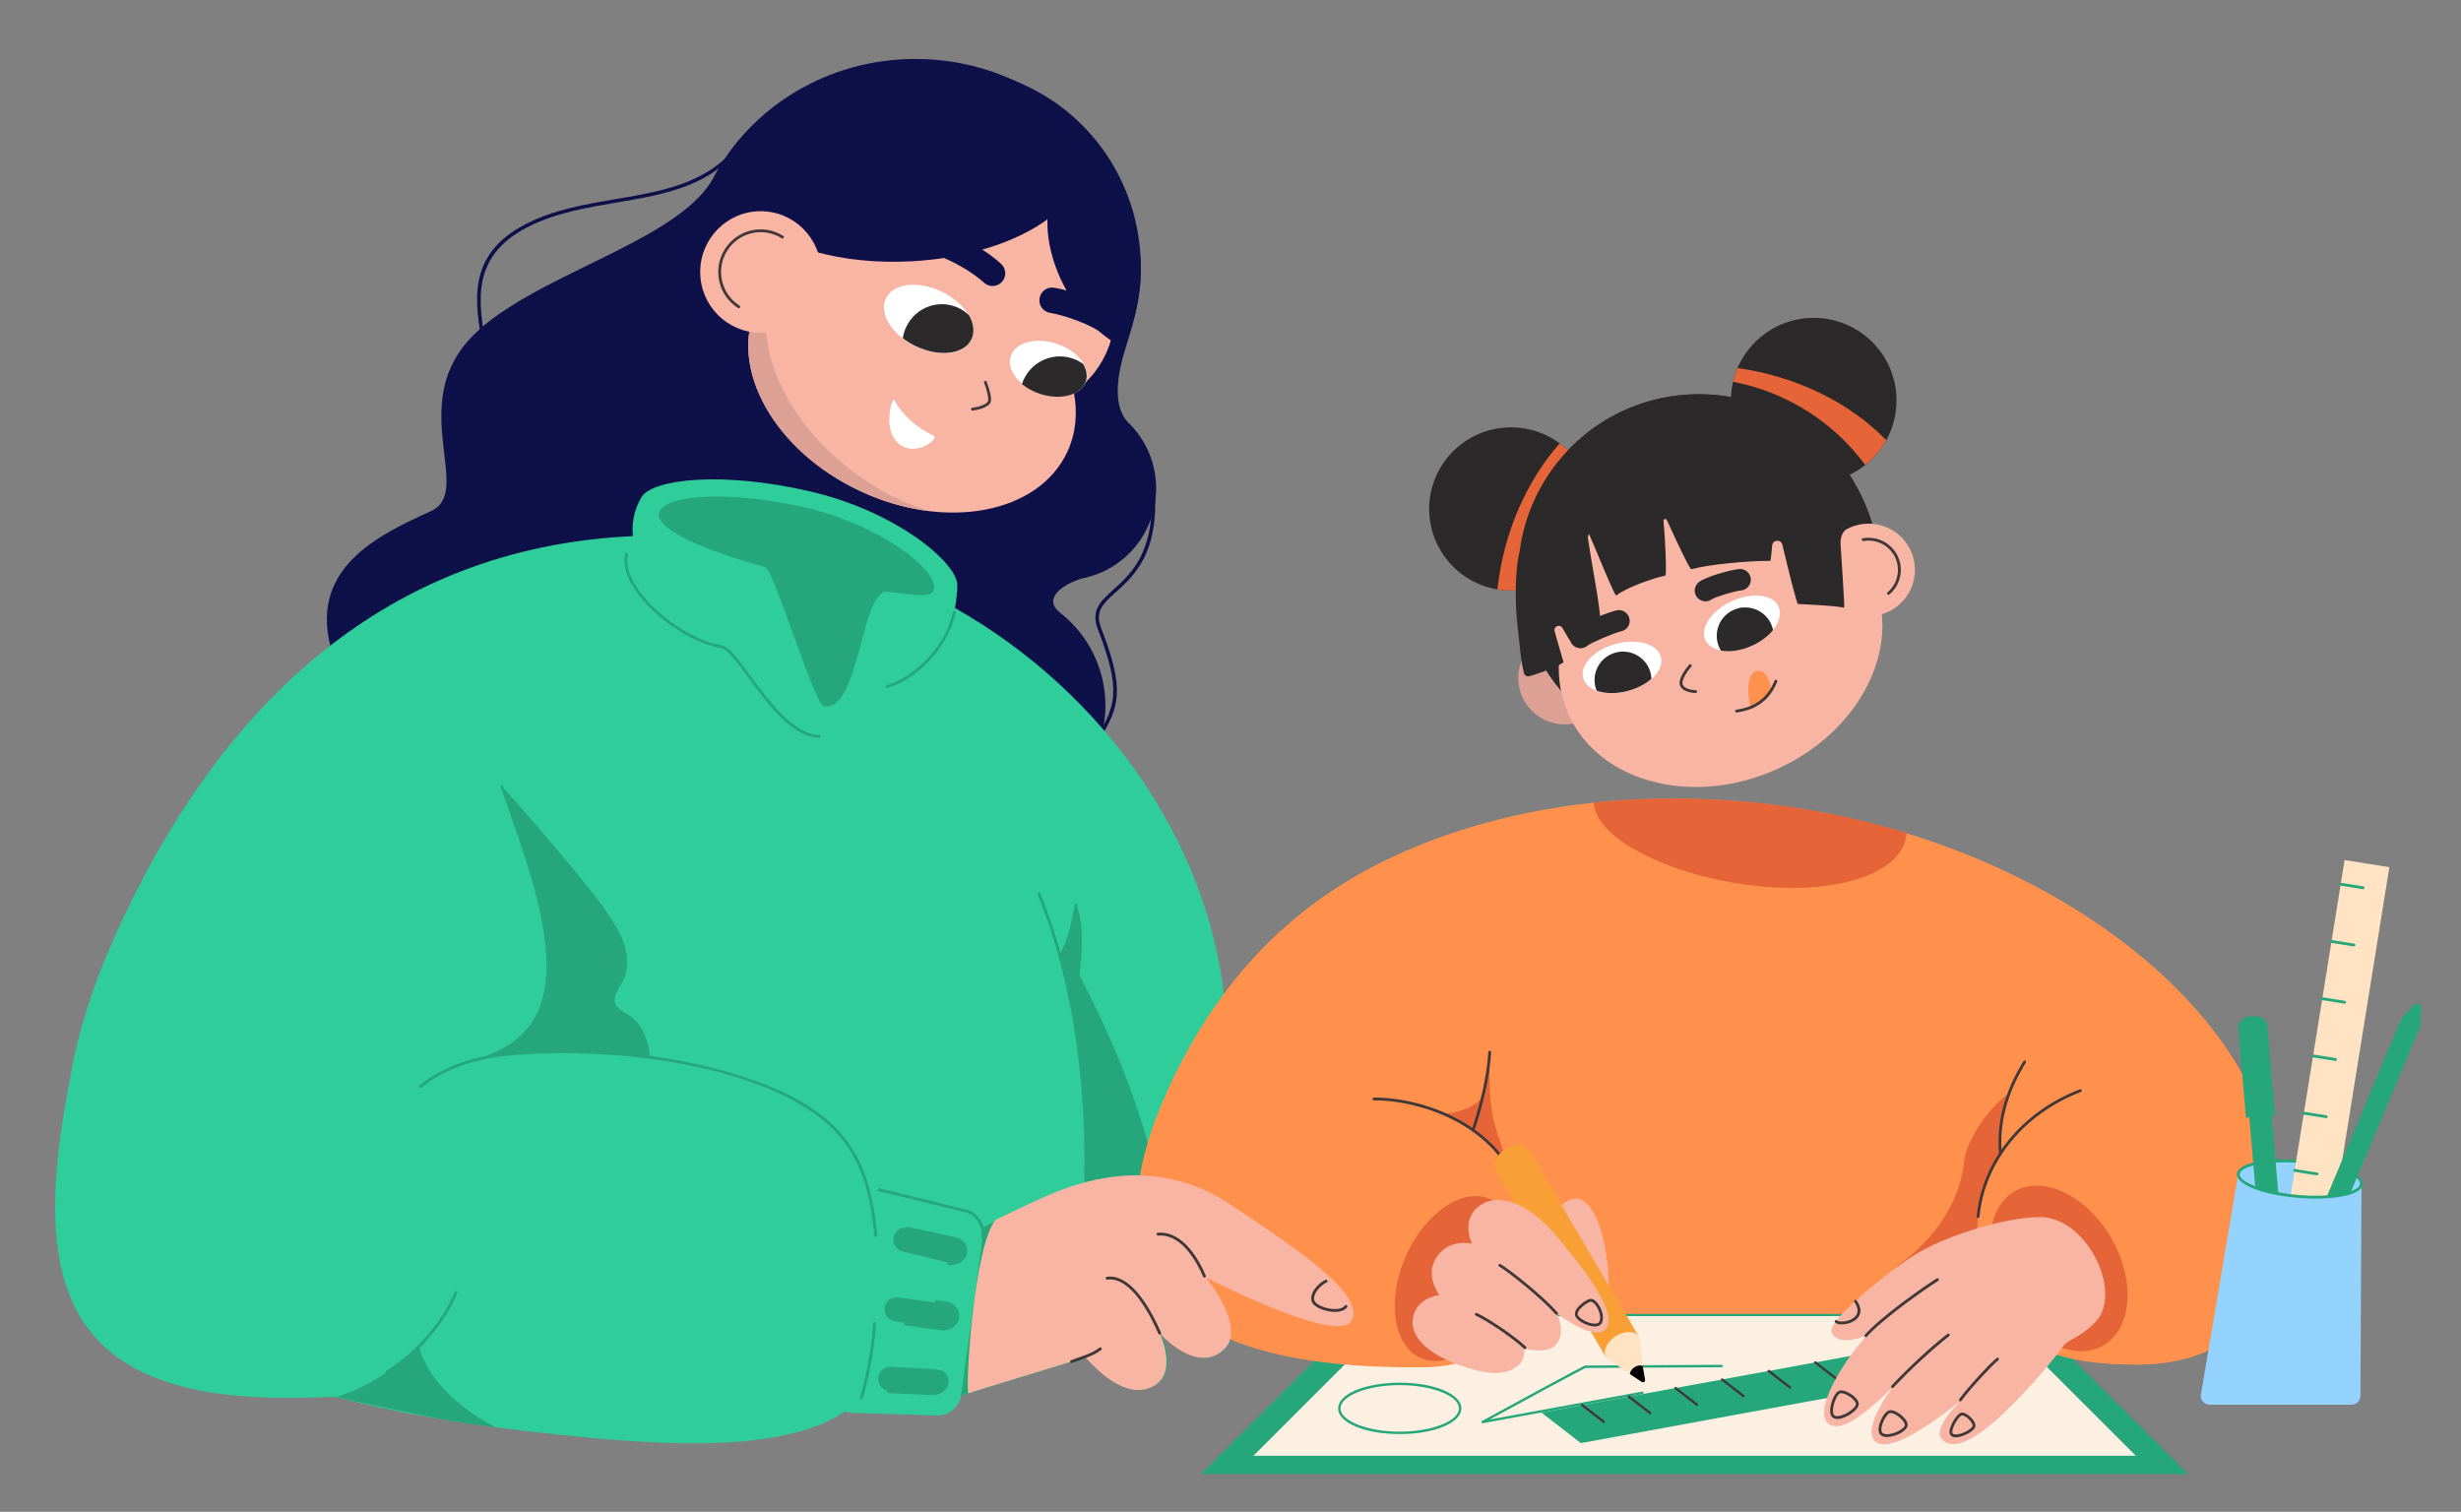 <svg xmlns="http://www.w3.org/2000/svg" version="1.1" viewBox="0 0 3000 1843" width="3000" height="1843">
<rect x="0" y="0" width="3000" height="1843" fill="#808080" stroke="none"/>
<defs/><!--ITEM: Illustration component 1--><g transform="translate(398.438 71.875) rotate(0.0 505.469 489.062)  scale(1.716 1.725)"><svg width="589.103" height="567.08" viewBox="0.0 0.0 589.103 567.08"><g fill="#0e1049"><path d="m547.865 481.572c-.217 0-.438-.056-.637-.175-.594-.353-.79-1.119-.438-1.713 13.208-22.245 17.894-33.005.978-76.481-5.307-13.639 1.917-20.099 11.062-28.277 12.561-11.232 29.762-26.615 26.844-70.848-.046-.689.476-1.284 1.165-1.33.682-.052 1.284.476 1.329 1.165 2.999 45.449-14.728 61.302-27.671 72.876-9.079 8.119-15.077 13.483-10.398 25.507 17.34 44.568 12.492 55.674-1.157 78.664-.235.394-.65.612-1.077.612z"/><path d="m536.897 367.013.002-.007c29.754-5.841 52.204-32.054 52.204-63.519 0-18.509-7.779-35.19-20.231-46.99l.005-.017c-11.686-12.257-6.184-36.999-2.211-49.785 5.601-18.025 11.51-36.308 11.51-56.16 0-83.139-71.656-150.535-160.048-150.535-62.915 0-117.087 34.284-143.504 83.805-25.677 48.135-141.368 71.286-178.339 120.286-35.171 46.615 6.78 102.314-22.251 115.416-38.164 17.224-89.399 41.273-69.655 101.743 7.823 23.96 91.099 94.77 206.395 123.077 118.856 29.18 193.682 34.923 291.133-10.518l.001-.008c30.045-12.529 51.168-42.174 51.168-76.761 0-26.613-12.519-50.287-31.973-65.505l.003-.022c-13.118-10.045 1.494-20.32 15.791-24.5z"/><path d="m113.01 255.249c-.149 0-.302-.027-.45-.084-.644-.248-.965-.972-.716-1.616 5.488-14.229 2.372-31.268-.926-49.307-5.912-32.332-12.024-65.764 30.345-87.53 19.959-10.253 42.357-14.031 64.018-17.686 35.633-6.011 69.289-11.689 91.022-44.289.384-.575 1.16-.729 1.733-.347.574.383.729 1.159.347 1.733-22.333 33.499-56.507 39.264-92.687 45.368-21.473 3.623-43.677 7.368-63.291 17.444-40.719 20.917-34.775 53.422-29.028 84.856 3.363 18.395 6.541 35.77.799 50.656-.191.497-.664.802-1.166.802z"/></g><path d="m466.643 76.588c-65.03-21.263-130.311-.076-145.809 47.322-3.463 10.592-4.14 21.597-2.388 32.538-5.401 5.367-9.841 11.574-13.1 18.591-20.297 43.695 12.657 102.068 73.606 130.379s126.811 15.842 147.108-27.853c6.051-13.025 7.366-27.354 4.622-41.803 12.062-9.025 21.048-20.784 25.647-34.852 15.498-47.398-24.656-103.059-89.686-124.322z" fill="#f8b5a4"/><path d="m458.625 248.508c-.498 0-.93-.372-.991-.878-.067-.548.322-1.047.871-1.114 3.911-.479 10.419-2.213 11.232-4.824.333-1.065.109-4.975-2.834-12.871-.193-.517.069-1.093.587-1.286.517-.193 1.094.07 1.286.588 2.485 6.665 3.559 11.96 2.871 14.165-1.461 4.687-11.733 6.071-12.9 6.214-.04.004-.081.006-.122.006z" fill="#403838"/><path d="m430.889 266.186c-14.361-6.686-23.942-17.407-27.74-25.076-1.33-2.686-7.234 16.209-.215 26.866 11.011 16.717 33.245.673 27.955-1.79z" fill="#fff"/><path d="m558.786 75.459c-14.353-24.518-36.195-44.964-64.115-57.432-36.452-16.278-76.115-15.794-110.412-1.913-32.616 13.201-60.38 38.514-75.86 73.179-3.322 7.44-5.907 15.018-7.864 22.653 21.163 20.914 65.167 33.784 115.226 31.024 39.45-2.175 74.086-13.591 96.174-29.64-.543 15.679 4.138 34.051 14.212 51.5 10.651 18.448 25.21 32.189 39.876 39.261 19.185-43.142 14.934-90.758-7.237-128.632z" fill="#0e1049"/><path d="m472.926 160.47c-2.161 0-4.33-.774-6.055-2.344-10.601-9.646-31.584-21.023-48.352-23.365-4.923-.688-8.355-5.235-7.668-10.158s5.234-8.354 10.158-7.669c21.202 2.961 45.215 16.266 57.977 27.879 3.676 3.345 3.944 9.037.599 12.713-1.775 1.953-4.212 2.944-6.659 2.944z" fill="#0e1049"/><path d="m558.456 197.299c-1.983 0-3.979-.653-5.645-1.995-9.958-8.032-29.231-14.229-39.121-15.887-4.901-.822-8.209-5.463-7.387-10.365.821-4.903 5.459-8.207 10.365-7.387 11.727 1.967 34.039 8.818 47.443 19.628 3.869 3.12 4.476 8.787 1.355 12.655-1.777 2.206-4.383 3.351-7.01 3.351z" fill="#0e1049"/><path d="m375.955 293.267c-52.925-38.523-76.815-97.367-57.522-136.794-5.392 5.362-9.832 11.556-13.088 18.565-20.297 43.695 12.657 102.068 73.606 130.379 16.216 7.533 32.774 12.151 48.735 14.089-17.402-5.377-35.082-14.12-51.731-26.239z" fill="#dda094"/><circle cx="308.171" cy="150.533" fill="#f8b5a4" r="42.95"/><path d="m292.649 176.168c-.183 0-.366-.05-.532-.154-6.807-4.289-11.535-10.971-13.316-18.816-1.78-7.845-.399-15.914 3.89-22.72 8.854-14.05 27.486-18.278 41.535-9.427.467.294.607.912.312 1.379-.293.468-.91.606-1.379.313-13.117-8.265-30.512-4.316-38.777 8.801-4.003 6.354-5.293 13.887-3.631 21.211 1.663 7.324 6.078 13.562 12.433 17.566.467.294.607.912.312 1.379-.19.303-.515.468-.847.468z" fill="#403838"/><ellipse cx="427.523" cy="183.57" fill="#fff" rx="21.468" ry="33.686" transform="matrix(.431 -.902 .902 .431 77.668 490.287)"/><path d="m448.828 176.011c-13.884-6.628-30.548-.672-37.22 13.305-1.249 2.616-2.059 5.328-2.46 8.052 2.713 2.081 5.77 3.973 9.126 5.575 16.789 8.016 34.54 5.84 39.648-4.859 2.427-5.083 1.558-11.174-1.816-17.028-2.087-2.01-4.521-3.728-7.278-5.045z" fill="#2b2929"/><ellipse cx="512.38" cy="219.079" fill="#fff" rx="18.514" ry="28.195" transform="matrix(.311 -.951 .951 .311 144.912 638.002)"/><path d="m493.765 229.748c3.491 2.87 7.868 5.296 12.861 6.929 14.801 4.839 29.375.884 32.553-8.835 1.296-3.965.495-8.276-1.912-12.32-2.302-1.65-4.889-2.983-7.724-3.91-14.889-4.868-30.904 3.252-35.778 18.136z" fill="#2b2929"/></svg></g><!--ITEM: Illustration component 2--><g transform="translate(67.188 584.375) rotate(0.0 1137.5 587.5)  scale(1.741 1.741)"><svg width="1307.0" height="674.955" viewBox="0.0 0.0 1307.0 674.955"><path d="m1165.102 352.553c14.325 10.434-35.082 52.043-26.825 63.346 9.2 12.594 38.687 5.393 58.375-19.486 17.054-21.552 28.41-65.591 55.454-58.015 9.052 2.536 4.572 28.538-1.787 43.501s-12.542 29.089-19.615 43.728c-5.625 34.923-34.678 102.5-65.764 106.095-31.529 3.646-31.31 3.967-63.041 4.693-20.275.464-43.641 2.219-57.53-12.559-14.468-15.393-10.278-40.094-3.454-60.087 15.298-44.827 92.972-133.953 124.187-111.216z" fill="#f8b5a4"/><path d="m1092.596 491.318c6.661-.698 14.705-12.275 38.884-14.377 28.434-2.472 33.721 3.309 43.915-1.977 10.195-5.286 40.571-28.539 38.034-34.227s-16.49-13.494-33.721-12.547c-11.835.65-26.769 3.037-32.021 6.362-10.583 6.699-5.838 17.229-25.094 25.204-39.566 16.384-43.787 33.007-29.997 31.562z" fill="#dda094"/><path d="m1138.459 483.177-18.051-37.541c-2.259-5.399-1.271-11.612 2.55-16.045l134.007-155.454c7.01-8.132 19.974-6.807 25.194 2.574l22.892 38.813c3.21 5.769 2.399 12.94-2.019 17.845l-138.847 154.181c-7.584 8.423-21.353 6.082-25.726-4.373z" fill="#25a77b"/><path d="m1137.455 465.56-9.231-21.723c-1.76-4.208-.991-9.048 1.987-12.503l122.18-141.125c5.463-6.337 15.565-5.305 19.633 2.006l13.003 22.714c2.501 4.495 1.869 10.083-1.573 13.906l-125.952 140.133c-5.91 6.563-16.639 4.738-20.047-3.408z" fill="#25a77b"/><g fill="#25a77b"><path d="m1282.034 301.909-5.572-10.133c-.493-.897-.166-2.025.731-2.518l.535-.294c.897-.493 2.025-.166 2.518.731l5.572 10.133c.493.897.166 2.025-.731 2.518l-.535.294c-.898.493-2.025.166-2.518-.731z"/><ellipse cx="1287.617" cy="306.26" rx="2.896" ry="2.342" transform="matrix(.833 -.554 .554 .833 46.027 764.742)"/><path d="m1282.456 348.075-8.312 9.294c-.968 1.082-2.63 1.175-3.712.208-1.082-.968-1.174-2.629-.206-3.712l8.312-9.294c.968-1.082 2.63-1.175 3.712-.208 1.081.967 1.174 2.629.206 3.712z"/><path d="m1268.45 363.738-8.312 9.294c-.968 1.082-2.63 1.175-3.712.208-1.082-.968-1.174-2.629-.207-3.712l8.312-9.294c.968-1.082 2.63-1.175 3.712-.208 1.083.968 1.175 2.63.207 3.712z"/></g><ellipse cx="1153.864" cy="437.22" fill="#25a77b" rx="10.628" ry="5.16" transform="matrix(.707 -.707 .707 .707 28.798 943.964)"/><ellipse cx="1216.783" cy="367.099" fill="#fff" rx="46.038" ry="17.654" transform="matrix(.645 -.764 .764 .645 151.537 1060.333)"/><ellipse cx="1225.227" cy="357.091" fill="#25a77b" rx="19.957" ry="8.699" transform="matrix(.645 -.764 .764 .645 162.185 1063.232)"/><path d="m1193.471 394.744-2.145-4.617c-.326-.702-.218-1.529.278-2.123l12.859-15.426c.939-1.127 2.732-.893 3.35.438l2.145 4.617c.326.702.218 1.529-.278 2.123l-12.859 15.426c-.939 1.127-2.732.892-3.35-.438z" fill="#25a77b"/><path d="m1238.974 371.858c-13.499 0-19.773 15.466-23.396 32.754-11.326-6.616-21.293 13.407-24.005 31.14-1.902 12.44-.101 28.134-16.177 39.211-3.502 9.701-19.625 34.325-16.04 56.832 23.04-.625 42.049-15.866 52.898-32.121 13.192-8.485 27.997-28.18 33.666-41.946 10.161-24.674 7.774-85.87-6.946-85.87z" fill="#25a77b"/><path d="m1215.581 405.596c-.068 0-.137-.007-.206-.021-.541-.113-.887-.643-.773-1.184 3.018-14.395 8.827-33.533 24.372-33.533 6.343 0 10.517 6.676 12.762 20.409.089.545-.281 1.059-.826 1.148-.544.088-1.059-.28-1.148-.826-2.031-12.429-5.66-18.731-10.787-18.731-10.724 0-17.846 10.15-22.415 31.943-.1.471-.516.795-.979.795z" fill="#25a77b"/><path d="m1209.292 504.828c-.212 0-.425-.067-.606-.206-.438-.335-.522-.963-.187-1.402 5.787-7.568 9.94-15.804 11.695-23.19 6.113-25.741 5.45-64.324-1.225-71.178-3.505-3.601-6.979-4.881-10.329-3.809-7.843 2.514-14.025 17.428-16.08 30.861-.337 2.208-.555 4.497-.785 6.92-1.051 11.068-2.241 23.612-15.812 32.963-.454.314-1.078.199-1.391-.256s-.199-1.078.256-1.391c12.803-8.822 13.947-20.874 14.957-31.506.232-2.453.452-4.77.799-7.034 2.081-13.609 8.429-29.572 17.446-32.462 4.131-1.326 8.293.128 12.373 4.318 6.698 6.88 8.744 43.533 1.736 73.036-1.817 7.653-6.098 16.156-12.053 23.943-.195.257-.493.393-.794.393z" fill="#25a77b"/><path d="m1215.522 432.693c-1.328 0-2.748-.228-4.115-.869-1.051-.493-2.296-1.762-2.263-5.01.056-5.57 4.074-15.072 7.954-16.798.506-.225 1.097.003 1.32.507.224.504-.003 1.095-.508 1.32-2.857 1.271-6.715 9.817-6.767 14.991-.01.988.121 2.714 1.112 3.179 3.745 1.755 8.27-.448 8.314-.471.497-.247 1.095-.044 1.341.451s.044 1.095-.45 1.34c-.153.078-2.785 1.36-5.938 1.36z" fill="#25a77b"/><path d="m1244.904 401.346c-1.739 0-3.528-.467-4.793-1.969-2.668-3.168-1.859-8.987-1.388-11.342.743-3.712 2.45-8.175 4.439-9.199.489-.253 1.094-.06 1.347.431s.061 1.094-.431 1.347c-.834.429-2.522 3.458-3.395 7.813-.863 4.313-.506 7.925.956 9.662 2.306 2.736 7.974.192 8.03.167.5-.229 1.096-.009 1.325.493s.01 1.095-.492 1.325c-.176.08-2.822 1.272-5.598 1.272z" fill="#25a77b"/><path d="m1087.042 527.857-15.541-105.094c-1.196-8.091-8.149-13.991-16.1-13.665l-33.464 1.375c-9.001-15.756-21.578-28.177-37.954-34.674-43.63-17.307-107.364-23.253-165.17-10.761-10.926-110.417-84.141-215.906-188.755-274.946 1.064-6.094 1.647-11.592 1.658-16.127.036-15.084-41.607-51.18-102.783-65.469s-110.856-8.935-118.446 4.1c-5.102 8.762-6.851 17.882-5.962 27.154-177.358 7.951-281.49 123.418-341.932 237.598-20.642 38.995-35.087 74.114-44.01 105.768-.411 1.338-.793 2.715-1.137 4.144-3.101 11.519-5.462 22.575-7.11 33.182-26.587 135.489-10.957 224.558 156.249 222.643 10.015-.115 20.067-.322 30.117-.631 53.122 14.075 114.359 22.842 179.609 28.795 66.714 6.087 119.748 5.633 157.481-8.657 20.851-7.896 27.501-18.109 32.146-19.684 30.443-10.322 101.776-39.044 160.857-82.693 2.417 2.099 4.892 4.194 7.421 6.289 49.511 41.012 156.942 46.407 243.919 27.804 18.234-3.9 32.623-16.831 42.863-34.625l54.587-14.087c7.706-1.988 12.654-9.648 11.457-17.739z" fill="#2fcd99"/><path d="m1022.42 447.278c-4.52 0-8.281-3.561-8.484-8.122-.209-4.69 3.423-8.661 8.113-8.87l33.167-1.478c4.66-.19 8.66 3.423 8.869 8.113s-3.423 8.661-8.113 8.87l-33.167 1.478c-.128.006-.257.009-.385.009z" fill="#25a77b"/><path d="m1029.704 493.611c-4.182 0-7.826-3.087-8.41-7.346-.639-4.651 2.615-8.938 7.266-9.577l31.838-4.367c4.647-.636 8.938 2.615 9.576 7.266.639 4.651-2.615 8.938-7.266 9.577l-31.838 4.367c-.392.054-.781.08-1.166.08z" fill="#25a77b"/><path d="m1038.646 539.451c-3.857 0-7.35-2.644-8.268-6.562-1.071-4.571 1.766-9.144 6.336-10.215l28.857-6.763c4.567-1.07 9.144 1.765 10.215 6.336s-1.766 9.144-6.336 10.215l-28.857 6.763c-.652.152-1.304.226-1.947.226z" fill="#25a77b"/><path d="m1056.03 448.105c-.532 0-.975-.419-.998-.956-.024-.552.403-1.019.955-1.043.628-.028 1.252-.122 1.854-.28 3.985-1.045 6.743-4.796 6.56-8.918-.104-2.352-1.119-4.522-2.856-6.112-1.737-1.589-4.012-2.401-6.342-2.301l-21.424.954c-.543.018-1.02-.402-1.044-.955-.024-.552.402-1.019.954-1.043l21.424-.954c2.893-.131 5.649.874 7.781 2.824s3.376 4.613 3.505 7.499c.226 5.058-3.16 9.659-8.05 10.942-.739.194-1.504.31-2.273.343-.016-.001-.031-0-.046-0z" fill="#25a77b"/><path d="m1051.131 493.079c-.492 0-.921-.363-.99-.864-.074-.547.309-1.051.855-1.126l11.754-1.612c.354-.048.708-.119 1.051-.209 4.304-1.128 7.091-5.308 6.485-9.721-.32-2.333-1.529-4.402-3.405-5.825s-4.189-2.029-6.525-1.71c-.556.072-1.052-.308-1.126-.855-.075-.547.307-1.051.854-1.126 2.864-.393 5.704.353 8.006 2.099s3.785 4.284 4.178 7.146c.743 5.415-2.679 10.543-7.959 11.928-.42.11-.853.196-1.287.256l-11.754 1.612c-.046.005-.092.007-.137.007z" fill="#25a77b"/><path d="m1040.891 541.505c-.454 0-.864-.311-.973-.772-.126-.538.208-1.076.745-1.202l29.087-6.819c4.656-1.221 7.441-5.849 6.344-10.537-.679-2.897-2.754-5.24-5.553-6.268-.519-.19-.784-.765-.594-1.283s.763-.783 1.283-.594c3.433 1.26 5.979 4.135 6.811 7.689 1.347 5.751-2.071 11.429-7.781 12.927l-.279.069-28.86 6.763c-.077.019-.154.027-.23.027z" fill="#25a77b"/><path d="m813.683 414.899c-.426 0-.821-.274-.954-.702-5.491-17.577-1.214-38.378 6.095-48.334.325-.445.951-.542 1.397-.214.445.327.541.953.214 1.398-7.014 9.555-11.1 29.581-5.798 46.554.165.527-.129 1.088-.656 1.253-.098.03-.199.045-.298.045z" fill="#25a77b"/><path d="m873.577 571.658c-16.406-8.191-96.996-54.221-99.394-67.831-11.963-67.906-43.331-130.381-56.923-156.582.58-5.447 4.51-34.509-2.403-49.346 0 0-4.198 29.149-11.241 35.852 16.65 61.719 17.123 106.645 17.988 123.084.692 13.161.066 28.277-1.132 43.507-1.388 17.642 11.216 64.068 13.745 66.163 49.511 41.012 156.942 46.407 243.919 27.804 4.848-1.037 9.421-2.721 13.721-4.955-18.241 8.496-98.233-7.687-118.28-17.696z" fill="#25a77b"/><path d="m721.565 491.75c-.01 0-.02 0-.028 0-.553-.015-.987-.475-.973-1.027.938-33.949-.355-121.384-32.548-199.858-.21-.511.034-1.095.545-1.305.513-.208 1.096.035 1.305.546 32.338 78.827 33.64 166.596 32.698 200.672-.015.542-.46.972-.999.972z" fill="#25a77b"/><path d="m704.108 334.751c-.155 0-.313-.036-.461-.113-.489-.255-.68-.859-.425-1.349 5.327-10.241 7.616-17.884 10.648-35.56.093-.543.616-.911 1.154-.817.545.094.91.61.816 1.155-3.073 17.917-5.404 25.687-10.846 36.145-.176.343-.524.539-.886.539z" fill="#25a77b"/><path d="m615.351 76.854c-1.57 6.719-12.14 3.998-32.617 1.848-18.479-1.94-19.601 85.861-44.855 79.962-6.106-1.426-34.838-95.452-40.569-97.066-44.232-12.453-77.134-26.836-74.491-38.153 2.986-12.783 49.841-16.004 103.081-3.568s92.437 44.194 89.451 56.977z" fill="#25a77b"/><path d="m582.519 146.012c-.44 0-.844-.293-.964-.739-.145-.533.171-1.082.704-1.227 15.235-4.123 40.479-23.234 46.271-51.161.112-.541.638-.89 1.183-.776.541.112.889.641.776 1.182-5.399 26.03-28.968 47.615-47.708 52.686-.087.023-.175.035-.262.035z" fill="#25a77b"/><path d="m534.962 180.948c-.002 0-.005 0-.008 0-18.562-.138-35.761-23.424-49.58-42.135-7.943-10.755-14.804-20.043-19.069-20.708-20.118-3.135-47.025-21.234-59.979-40.346-6.376-9.407-8.857-18.265-7.176-25.617.123-.539.662-.877 1.197-.751.539.123.875.659.752 1.198-1.555 6.797.825 15.113 6.882 24.049 12.686 18.714 38.987 36.43 58.633 39.491 5.077.792 11.826 9.928 20.369 21.496 13.555 18.353 30.425 41.193 47.987 41.324.552.004.996.455.992 1.007-.004.549-.451.992-1 .992z" fill="#25a77b"/><path d="m823.801 508.205c-49.031-32.781-96.473-19.246-123.55-8.281-27.078 10.965-117.127 57.675-117.127 57.675l29.133 90.786 110.243-33.871c11.411 12.834 30.292 29.12 46.975 20.324 18.022-9.503 4.708-37.157 4.708-37.157s25.567 29.329 44.78 11.303c16.131-15.134-12.566-50.186-12.566-50.186s91.971 47.631 101.414 30.049c9.444-17.581-34.98-47.86-84.01-80.642z" fill="#25a77b"/><path d="m896.179 582.833c-.415 0-.841-.013-1.277-.038-5.489-.318-12.608-2.85-14.538-6.385-.889-1.627-.989-3.608-.293-5.729 1.464-4.455 5.955-8.585 9.438-10.209.5-.235 1.096-.017 1.329.483.233.501.017 1.096-.483 1.329-3.146 1.467-7.142 5.243-8.383 9.021-.527 1.605-.478 3 .148 4.147 1.381 2.53 7.408 5.028 12.897 5.346 3.822.224 6.738-.651 7.972-2.395.317-.451.944-.559 1.394-.239.451.319.559.943.239 1.394-1.508 2.131-4.479 3.275-8.443 3.275z" fill="#25a77b"/><path d="m774.182 598.681c-.389 0-.758-.229-.92-.609-5.147-12.096-18.909-39.988-35.495-37.755-.567.069-1.052-.311-1.125-.858s.311-1.051.857-1.125c17.967-2.415 32.276 26.437 37.603 38.954.217.508-.021 1.096-.528 1.312-.128.055-.261.081-.392.081z" fill="#25a77b"/><path d="m805.36 558.91c-.389 0-.758-.229-.92-.609-3.876-9.108-14.705-30.132-31.323-28.675-.547.052-1.035-.358-1.084-.909s.358-1.035.908-1.083c17.958-1.58 29.292 20.374 33.339 29.884.217.508-.021 1.096-.528 1.312-.128.054-.261.08-.392.08z" fill="#25a77b"/><path d="m712.836 618.483c-.398 0-.775-.241-.931-.634-.202-.514.051-1.094.564-1.297 1.762-.693 3.6-1.332 5.376-1.95 4.993-1.735 10.155-3.529 14.409-6.792.439-.336 1.067-.252 1.401.185.337.438.254 1.066-.185 1.402-4.509 3.46-9.827 5.308-14.97 7.095-1.758.611-3.576 1.243-5.3 1.922-.118.047-.242.069-.364.069z" fill="#25a77b"/><path d="m617.681 655.448-59.392-1.798c-9.647-.292-16.867-9.093-15.523-18.921l16.803-122.778c1.345-9.828 10.665-16.365 20.035-14.054l57.691 14.226c8.1 1.997 13.373 9.972 12.211 18.468l-15.101 110.349c-1.163 8.495-8.385 14.76-16.724 14.508z" fill="#2fcd99"/><path d="m564.554 644.086c-.091 0-.184-.013-.276-.04-.531-.152-.837-.707-.685-1.237 8.537-29.688 9.125-51.67 9.13-51.889.013-.544.458-.978 1-.978h.022c.552.012.989.47.978 1.022-.005.221-.594 22.442-9.208 52.397-.126.439-.527.725-.961.725z" fill="#25a77b"/><path d="m649.508 531.59c-.045 0-.091-.003-.137-.009-.547-.075-.93-.579-.855-1.126 1.098-8.016-3.829-15.479-11.459-17.361l-60.185-14.661c-.537-.131-.866-.672-.735-1.208s.671-.865 1.208-.735l60.188 14.662c8.629 2.128 14.202 10.543 12.966 19.575-.07.5-.499.863-.991.863z" fill="#25a77b"/><path d="m385.59 301.919c5.042 7.433 10.069 15.034 12.86 23.571s3.122 18.257-1.064 26.203c-2.609 4.952-7.016 10.124-5.105 15.385 1.414 3.893 5.689 5.756 9.221 7.919 9.17 5.616 14.444 18.528 14.91 29.271-39.54-3.647-74.806-5.14-113.243 0-1.511.202 41.249-13.349 41.523-54.701.408-61.646-31.753-129.626-31.767-134.416 12.261 12.689 61.816 70.664 72.665 86.768z" fill="#25a77b"/><path d="m303.169 405.269c-.402 0-.782-.245-.934-.644-.197-.516.061-1.094.576-1.291 30.289-11.578 43.327-34.162 41.033-71.073-2.002-32.203-15.033-70.305-31.861-116.769-.188-.519.081-1.092.6-1.281.52-.186 1.093.08 1.281.6 16.884 46.617 29.959 84.857 31.977 117.326 2.324 37.393-11.517 61.293-42.314 73.065-.119.045-.239.067-.358.067z" fill="#25a77b"/><path d="m574.62 530.386c-.514 0-.95-.393-.995-.914-4.076-46.919-18.941-72.863-53.021-92.533-53.245-30.733-144.285-39.907-206.692-33.085-20.013 2.188-34.565 8.084-43.249 12.646-9.411 4.943-14.15 9.428-14.197 9.473-.397.381-1.03.369-1.413-.031-.382-.399-.369-1.031.029-1.413.197-.189 4.937-4.684 14.565-9.754 8.85-4.66 23.675-10.682 44.048-12.909 39.887-4.359 82.388-2.629 122.906 5.003 33.873 6.38 64.855 16.709 85.003 28.338 34.729 20.045 49.872 46.426 54.013 94.092.048.55-.359 1.035-.909 1.083-.03.003-.059.004-.088.004z" fill="#25a77b"/><path d="m254.638 606.596c-14.417 14.313-33.037 27.365-52.599 34.168-.583.203-2.646.888-5.191 1.727 7.577 2.006 42.416 9.211 72.708 15.395 12.618 2.118 25.519 4.048 38.672 5.807-21.515-11.115-47.236-31.559-53.59-57.097z" fill="#25a77b"/><path d="m232.302 626.124c-.333 0-.659-.167-.849-.47-.293-.468-.151-1.085.317-1.378 20.994-13.136 39.387-34.331 48-55.314.21-.511.798-.754 1.305-.545.511.21.755.794.545 1.305-8.764 21.35-27.459 42.903-48.789 56.25-.165.103-.349.152-.529.152z" fill="#25a77b"/><path d="m629.245 549.072c-.664 0-1.339-.078-2.014-.242l-33.822-8.216c-4.562-1.108-7.361-5.705-6.253-10.266 1.107-4.562 5.698-7.365 10.267-6.253l33.822 8.216c4.562 1.108 7.361 5.705 6.253 10.266-.944 3.887-4.423 6.495-8.253 6.495z" fill="#25a77b"/><path d="m622.538 594.551c-.413 0-.831-.03-1.252-.092l-33.331-4.919c-4.644-.685-7.853-5.005-7.168-9.649.685-4.645 5.001-7.855 9.65-7.168l33.331 4.918c4.644.686 7.853 5.006 7.168 9.65-.623 4.224-4.253 7.26-8.398 7.26z" fill="#25a77b"/><path d="m615.823 640.03c-.15 0-.302-.004-.454-.012l-31.031-1.635c-4.688-.247-8.288-4.248-8.041-8.936.247-4.687 4.23-8.281 8.936-8.041l31.031 1.635c4.688.247 8.288 4.248 8.041 8.936-.24 4.536-3.993 8.053-8.482 8.053z" fill="#25a77b"/><path d="m627.782 550.064c-.106 0-.213-.001-.319-.004-.772-.021-1.547-.114-2.301-.279-.54-.118-.882-.651-.764-1.19.117-.54.65-.88 1.189-.764.632.138 1.28.217 1.928.234 4.275.115 8.01-2.416 8.984-6.008.503-1.854.215-3.806-.812-5.498-1.212-1.996-3.345-3.454-5.851-3.999l-32.991-7.184c-.539-.118-.882-.65-.765-1.19.118-.54.643-.883 1.19-.764l32.991 7.184c3.039.661 5.64 2.453 7.135 4.915 1.313 2.165 1.681 4.671 1.032 7.06-1.186 4.378-5.634 7.487-10.646 7.487z" fill="#25a77b"/><path d="m621.913 595.858c-.111 0-.222-.001-.333-.004-.447-.012-.902-.048-1.352-.108l-24.976-3.355c-.548-.074-.932-.577-.858-1.125.073-.546.568-.933 1.124-.858l24.976 3.355c.379.051.762.082 1.139.092 4.705.125 8.733-2.869 9.397-6.96.319-1.965-.186-3.966-1.424-5.635-1.458-1.967-3.803-3.298-6.432-3.65l-6.486-.872c-.548-.074-.932-.577-.858-1.125.073-.546.569-.928 1.124-.858l6.486.872c3.161.424 5.994 2.043 7.772 4.441 1.562 2.106 2.198 4.645 1.792 7.147-.807 4.975-5.544 8.643-11.091 8.643z" fill="#25a77b"/><path d="m614.552 641.243c-.115 0-.23-.001-.347-.005l-.292-.011-30.383-1.489c-.552-.027-.977-.497-.95-1.048.027-.552.486-.966 1.048-.95l30.631 1.499c4.853.125 9.024-3.116 9.259-7.232.146-2.556-1.224-5.008-3.663-6.559-.467-.296-.604-.914-.308-1.38s.915-.604 1.38-.307c3.061 1.945 4.775 5.07 4.587 8.36-.295 5.17-5.08 9.122-10.962 9.122z" fill="#25a77b"/></svg></g><!--ITEM: Illustration component 3--><g transform="translate(1464.062 1587.5) rotate(0.0 601.562 104.688)  scale(1.722 1.732)"><svg width="698.83" height="120.902" viewBox="0.0 0.0 698.83 120.902"><path d="m0 120.902h698.83l-122.013-120.902h-455.169z" fill="#25a77b"/><path d="m37.126 108.035h624.578l-98.876-98.27h-426.825z" fill="#fcf0e3"/><path d="m140.67 92.789c-24.464 0-43.627-7.942-43.627-18.081s19.163-18.081 43.627-18.081 43.626 7.942 43.626 18.081-19.163 18.081-43.626 18.081zm0-34.462c-22.727 0-41.928 7.501-41.928 16.381s19.201 16.381 41.928 16.381 41.927-7.501 41.927-16.381-19.201-16.381-41.927-16.381z" fill="#25a77b"/><path d="m199.348 85.147c-.354 0-.68-.223-.801-.568-.139-.394.029-.831.396-1.03 71.963-38.995 72.735-38.999 73.025-39l96.549-.523h.005c.468 0 .848.377.85.846.003.469-.376.852-.845.854l-96.407.522c-2.797 1.198-46.034 24.539-67.683 36.259l107.904-19.625c.462-.083.905.222.988.685.084.461-.222.904-.684.988l-113.143 20.578c-.052.01-.103.014-.154.014z" fill="#25a77b"/><path d="m643.244 30.92-374.345 68.229-27.95-21.494 374.345-68.229z" fill="#25a77b"/><path d="m285.032 84.931c-.181 0-.362-.058-.518-.176l-15.088-11.603c-.372-.286-.441-.82-.155-1.192.285-.372.818-.441 1.192-.156l15.088 11.603c.372.286.441.82.155 1.192-.166.218-.419.332-.674.332zm32.986-6.021c-.181 0-.362-.058-.518-.176l-15.088-11.603c-.372-.286-.441-.82-.155-1.192.285-.372.818-.442 1.192-.156l15.088 11.603c.372.286.441.82.155 1.192-.166.218-.419.332-.674.332zm32.987-6.021c-.181 0-.362-.058-.518-.176l-15.088-11.603c-.372-.286-.441-.82-.155-1.192.285-.372.818-.442 1.192-.156l15.088 11.603c.372.286.441.82.155 1.192-.167.218-.42.332-.674.332zm32.986-6.021c-.181 0-.362-.058-.518-.176l-15.087-11.603c-.372-.286-.441-.82-.155-1.192.285-.372.818-.442 1.192-.156l15.087 11.603c.372.286.441.82.155 1.192-.166.218-.419.332-.674.332zm32.987-6.021c-.181 0-.362-.058-.518-.176l-15.088-11.603c-.372-.286-.441-.82-.155-1.192.285-.372.818-.441 1.192-.156l15.088 11.603c.372.286.441.82.155 1.192-.166.218-.419.332-.674.332zm32.986-6.021c-.181 0-.362-.058-.518-.176l-15.088-11.603c-.372-.286-.441-.82-.155-1.192.285-.372.817-.442 1.192-.156l15.088 11.603c.372.286.441.82.155 1.192-.166.218-.419.332-.674.332zm32.987-6.021c-.181 0-.362-.058-.518-.176l-15.088-11.603c-.372-.286-.441-.82-.155-1.192s.817-.442 1.192-.156l15.088 11.603c.372.286.441.82.155 1.192-.166.218-.419.332-.674.332zm32.986-6.021c-.181 0-.362-.058-.518-.176l-15.088-11.603c-.372-.286-.441-.82-.155-1.192.285-.372.817-.442 1.192-.156l15.088 11.603c.372.286.441.82.155 1.192-.166.218-.419.332-.674.332zm32.986-6.021c-.181 0-.362-.058-.518-.176l-15.088-11.603c-.372-.286-.441-.82-.155-1.192.285-.372.818-.441 1.192-.156l15.088 11.603c.372.286.441.82.155 1.192-.166.218-.419.332-.674.332zm32.987-6.021c-.181 0-.362-.058-.518-.176l-15.088-11.603c-.372-.286-.441-.82-.155-1.192.285-.372.818-.442 1.192-.156l15.088 11.603c.372.286.441.82.155 1.192-.166.218-.419.332-.674.332zm32.986-6.021c-.181 0-.362-.058-.518-.176l-15.087-11.603c-.372-.286-.441-.82-.155-1.192.285-.372.818-.442 1.192-.156l15.087 11.603c.372.286.441.82.155 1.192-.166.218-.419.332-.674.332z" fill="#403838"/></svg></g><!--ITEM: Illustration component 4--><g transform="translate(1385.938 973.438) rotate(0.0 694.531 393.75)  scale(1.721 1.725)"><svg width="807.133" height="456.436" viewBox="0.0 0.0 807.133 456.436"><path d="m807.006 286.921c5.265-130.557-163.627-263.705-370.354-284.034-100.735-9.906-189.838 6.684-260.131 40.551-71.372 34.387-121.005 89.281-154.084 161.194-54.105 117.621-15.509 197.32 172.43 197.32.289 0 .566-.009.85-.012 2.008.009 3.997.012 5.958.012 31.589 0 60.415-12.49 78.854-37.65 1.009-.024 2.034-.039 3.088-.039 71.236-.01 215.87 0 257.019 0 37.375 0 82.704 27.471 111.583 29.022 14.334 4.484 32.569 6.803 55.753 6.803 73.11 0 99.161-44.922 99.161-107.407 0-1.933-.043-3.853-.127-5.76z" fill="#ff914d"/><ellipse cx="225.684" cy="339.112" fill="#e56438" rx="61.305" ry="38.607" transform="matrix(.401 -.916 .916 .401 -175.448 409.99)"/><path d="m437.652 2.887c-39.799-3.914-78.023-3.76-114.099-.077 1.032 26.342 56.691 52.786 115.432 59.002 60.223 6.372 105.006-10.23 106.083-37.559-34.042-10.339-70.108-17.697-107.416-21.366z" fill="#e56438"/><path d="m617.583 208.691c-11.761 6.927-30.209 31.843-31.707 47.976-.585 6.303-4.277 42.009-45.184 72.005-14.519 10.646 47.14 5.249 48.999 8.985 1.581 3.178 4.705-22.219 6.117-42.951.417-19.948 15.871-43.768 15.871-43.768s-1.869-24.637 5.904-42.247z" fill="#e56438"/><ellipse cx="653.102" cy="332.083" fill="#e56438" rx="42.827" ry="62.877" transform="matrix(.866 -.5 .5 .866 -78.542 371.042)"/><path d="m636.692 295.899c-21.446.542-63.435 12.241-87.318 27.535-15.918 10.193-61.553 46.011-57.251 54.133 4.393 8.293 16.887 4.996 25 1.727-5.125 5.678-9.996 11.798-14.334 18.173-11.363 16.698-21.471 37.86-12.845 44.417 10.215 7.765 31.865-12.946 45.212-25.66 0 0-23.497 30.752-11.239 38.851 13.601 8.986 59.329-29.455 59.329-29.455s-20.352 19.891-13.065 27.336c8.159 8.336 24.601 1.824 54.509-29.243 12.881-13.38 26.021-29.03 29.651-34.443 5.703-8.502 11.508-6.124 24.576-19.368 20.383-20.657-7.039-77.175-42.225-74.003z" fill="#f8b5a4"/><g fill="#403838"><path d="m535.168 416.611c-.246 0-.492-.09-.686-.272-.402-.378-.421-1.011-.043-1.414 12.458-13.23 28.029-27.587 39.672-36.577.438-.338 1.066-.255 1.403.18.337.438.256 1.065-.181 1.403-11.566 8.931-27.047 23.205-39.438 36.365-.196.209-.462.315-.727.315z"/><path d="m583.256 426.007c-.202 0-.406-.061-.583-.188-.448-.323-.551-.947-.228-1.396 5.85-8.135 21.704-25.26 26.513-29.043.434-.343 1.063-.266 1.404.167s.267 1.062-.168 1.404c-4.611 3.629-20.478 20.785-26.126 28.64-.194.271-.501.416-.812.416z"/><path d="m516.291 380.621c-.237 0-.475-.083-.665-.253-.412-.367-.449-1-.082-1.412 11.303-12.697 40.997-33.599 50.907-39.775.471-.292 1.086-.149 1.378.32s.149 1.085-.319 1.377c-9.522 5.935-39.463 27.041-50.472 39.408-.198.222-.472.335-.747.335z"/><path d="m499.153 371.649c-2.082 0-3.835-.475-4.677-1.489-.353-.425-.294-1.056.131-1.408.425-.354 1.055-.293 1.408.131.963 1.159 7.515 1.243 11.72-1.938 3.469-2.622 3.613-6.467.417-11.118-.312-.455-.197-1.078.258-1.391.456-.312 1.077-.197 1.391.258 5.192 7.557 1.69 11.919-.859 13.847-2.638 1.994-6.6 3.108-9.789 3.108z"/><path d="m496.183 438.461c-1.507 0-2.747-.416-3.648-1.248-1.764-1.629-1.684-4.807-1.307-7.186.722-4.549 3.242-10.224 5.844-11.42 2.303-1.057 6.021.464 8.735 2.241 1.308.855 5.568 3.903 5.506 7.188-.059 3.092-5.134 7.155-9.803 9.146-2 .852-3.8 1.279-5.327 1.279zm2.656-18.206c-.368 0-.684.055-.932.169-1.53.703-3.969 5.283-4.704 9.917-.413 2.604-.156 4.624.688 5.403 1.165 1.077 3.719.927 6.833-.402 4.719-2.012 8.556-5.663 8.588-7.345.027-1.433-1.864-3.685-4.601-5.476-2.164-1.417-4.423-2.266-5.872-2.266z"/><path d="m531.323 451.244c-2.123 0-3.802-.588-4.855-1.749-1.243-1.371-1.501-3.688-.745-6.698 1.051-4.185 4.052-9.334 6.844-10.328 2.391-.852 5.956.996 8.501 3.004 1.227.968 5.202 4.381 4.849 7.648-.306 2.826-4.9 5.746-9.281 7.169-1.963.638-3.757.954-5.313.954zm2.57-16.991c-.248 0-.468.032-.656.099-1.657.59-4.514 4.706-5.574 8.931-.569 2.265-.465 4.04.287 4.868 1.234 1.362 4.325 1.454 8.066.237 4.47-1.453 7.757-4.056 7.911-5.483.154-1.425-1.531-3.836-4.1-5.863-2.17-1.714-4.505-2.789-5.934-2.789z"/><path d="m580.004 451.427c-1.744 0-3.039-.518-3.808-1.541-.864-1.149-.882-2.997-.053-5.494 1.354-4.075 4.998-9.582 7.491-10.31 2.444-.713 5.592 1.903 6.5 2.722 2.083 1.878 4.158 4.708 3.736 7.017-.541 2.958-6.861 6.256-10.975 7.228-1.066.252-2.033.378-2.891.378zm4.511-15.465c-.121 0-.228.014-.32.041-1.462.427-4.835 5.052-6.153 9.021-.576 1.732-.669 3.101-.248 3.661.606.805 2.341.961 4.643.419 4.695-1.11 9.223-4.301 9.468-5.641.215-1.179-1.093-3.354-3.109-5.172-1.76-1.587-3.388-2.329-4.281-2.329z"/></g><path d="m217.607 222.941c10.682-.904 26.156-6.516 27.786-14.223s3.621-18.732 4.167-25.292c.311 24.576.311 37.123 5.931 53.984 5.643 16.928 10.064 27.055 10.064 27.055s-7.446-16.402-27.509-30.121c-7.913-5.411-11.668-7.423-20.439-11.403z" fill="#e56438"/><path d="m267.288 269.453c-.379 0-.741-.216-.91-.583-7.913-17.252-22.583-31.718-42.426-41.833-17.104-8.72-37.524-13.721-56.024-13.721-.553 0-1-.448-1-1s.447-1 1-1c18.805 0 39.556 5.081 56.933 13.939 20.248 10.322 35.233 25.115 43.336 42.781.23.502.01 1.096-.492 1.326-.136.061-.279.091-.417.091z" fill="#403838"/><path d="m308.05 283.164c24.983-6.89 32.85 80.303 20.018 81.33s-50.814-72.837-20.018-81.33z" fill="#f8b5a4"/><path d="m349.977 397.27s-15.179 1.976-18.955-4.417c0 0-.001-.001-.001-.001l-75.611-128.025c-2.739-4.638-1.2-10.618 3.438-13.357l6.9-4.075c4.638-2.739 10.618-1.2 13.357 3.438l75.611 128.024c3.775 6.393-4.739 18.413-4.739 18.413z" fill="#f8a036"/><ellipse cx="265.956" cy="255.519" fill="#f8a036" rx="13.704" ry="9.283" transform="matrix(.861 -.508 .508 .861 -92.983 170.754)"/><path d="m333.93 396.384c5.589 3.214 11.963 8.572 17.553 11.786 2.215 1.274 5.044.511 6.318-1.705.419-.729.632-1.56.615-2.401-.127-6.229-1.912-15.309-2.038-21.539z" fill="#ffe3c3"/><ellipse cx="343.893" cy="387.466" fill="#ffe3c3" rx="13.67" ry="8.82" transform="matrix(.853 -.522 .522 .853 -151.652 236.38)"/><path d="m349.219 406.807c.879.576 8.367 5.486 8.367 5.486.701.465 1.646.273 2.111-.428.217-.328.299-.727.229-1.113l-1.676-9.766c-3.882-1.551-9.11 2.306-9.031 5.821z" fill="#000000"/><path d="m243.419 287.259c-14.89 9.949-6.074 27.375-6.074 27.375s-15.569-4.106-24.808 9.068 1.711 27.168 1.711 27.168-14.497 1.319-18.261 14.151c-3.534 12.049 5.221 27.195 38.679 37.441 20.657 6.326 29.103 3.28 35.402-1.828 5.306-4.302 4.349-11.848 4.349-11.848s17.01 4.516 22.976-3.465c6.747-9.026-.182-21.517-.182-21.517s28.718 21.911 35.693 10.029-16.929-41.999-34.424-63.084c-23.751-28.623-44.286-30.69-55.061-23.49z" fill="#f8b5a4"/><path d="m324.308 373.094c-.71 0-1.478-.073-2.297-.222-4.942-.895-10.997-4.404-11.704-7.762-.291-1.385.115-2.904 1.208-4.517 2.383-3.516 7.526-6.677 9.298-6.985 2.002-.352 4.273 1.13 6.229 4.057 2.672 4.001 4.229 9.859 2.037 13.313-.884 1.393-2.541 2.116-4.771 2.116zm-2.91-17.535c-.083 0-.164.007-.242.021h-.001c-1.081.188-5.81 2.927-7.983 6.136-.777 1.146-1.082 2.15-.907 2.983.475 2.254 5.573 5.386 10.104 6.206 2.501.452 4.332.089 5.021-.997 1.654-2.606.276-7.707-2.011-11.132-1.331-1.992-2.86-3.217-3.981-3.217zm-.414-.965h.01z" fill="#403838"/><path d="m274.898 389.112c-.246 0-.491-.09-.685-.271-7.682-7.217-24.652-18.839-34.262-23.464-.498-.239-.707-.837-.468-1.334.241-.498.839-.707 1.335-.467 9.749 4.691 26.969 16.484 34.764 23.808.402.378.423 1.011.044 1.414-.196.208-.461.314-.728.314z" fill="#403838"/><path d="m297.206 364.809c-.277 0-.554-.115-.751-.34-9.943-11.319-33.167-29.799-39.919-33.726-.478-.277-.64-.89-.361-1.367.277-.477.891-.64 1.367-.361 6.842 3.979 30.359 22.687 40.415 34.134.365.415.324 1.047-.091 1.412-.191.166-.426.248-.66.248z" fill="#403838"/><path d="m238.046 235.344c-.113 0-.229-.02-.342-.061-.52-.189-.787-.763-.598-1.282.102-.28 10.225-28.349 11.767-54.811.032-.552.479-.965 1.057-.94.551.032.972.505.939 1.057-1.559 26.761-11.78 55.096-11.884 55.379-.147.406-.53.658-.939.658z" fill="#403838"/><path d="m595.809 296.458c-.031 0-.063-.001-.096-.004-.55-.053-.953-.541-.9-1.091 3.774-39.538 31.768-73.977 73.056-89.878.513-.197 1.094.057 1.293.574.198.515-.059 1.094-.574 1.292-40.576 15.627-68.082 49.424-71.784 88.202-.049.517-.485.905-.995.905z" fill="#403838"/><path d="m611.678 251.938c-.508 0-.942-.385-.994-.9-2.134-21.275 3.829-43.89 17.246-65.399.292-.468.907-.612 1.378-.319.469.292.611.909.319 1.378-13.181 21.13-19.043 43.31-16.953 64.142.055.549-.346 1.04-.896 1.095-.033.001-.066.003-.1.003z" fill="#403838"/></svg></g><!--ITEM: Illustration component 5--><g transform="translate(2682.812 1048.438) rotate(0.0 134.375 332.031)  scale(1.74 1.733)"><svg width="154.44" height="383.12" viewBox="0.0 0.0 154.44 383.12"><path d="m105.613 383.12h-99.403c-3.842 0-6.761-3.454-6.122-7.242l26.187-155.06 86.299 7.131-.753 148.994c-.017 3.417-2.792 6.177-6.208 6.177z" fill="#93d3fd"/><ellipse cx="69.436" cy="224.381" fill="#93d3fd" rx="12.286" ry="43.285" transform="matrix(.083 -.997 .997 .083 -159.907 275.073)"/><path d="m112.575 228.951c-.027 0-.056-.001-.083-.003-.551-.045-.96-.529-.915-1.079.549-6.628-21.278-13.085-41.21-14.735-11.433-.946-22.272-.575-30.524 1.046-7.633 1.5-12.323 4.009-12.547 6.713-.046.55-.542.96-1.079.914-.551-.045-.96-.529-.915-1.079.315-3.811 5.21-6.753 14.155-8.511 8.428-1.655 19.465-2.038 31.074-1.077 28.667 2.373 43.57 10.475 43.04 16.894-.044.522-.481.917-.996.917z" fill="#25a77b"/><path d="m132.104 5.028-31.359-5.028-37.847 236.063c1.807.216 3.648.406 5.524.562 9.948.823 19.182.623 26.612-.379z" fill="#ffe3c3"/><g fill="#25a77b"><path d="m113.702 20.502c-.053 0-.105-.004-.159-.013l-15.68-2.514c-.546-.087-.917-.6-.829-1.146s.596-.916 1.146-.829l15.68 2.514c.546.087.917.6.829 1.146-.08.492-.504.842-.987.842z"/><path d="m107.247 60.766c-.053 0-.105-.004-.159-.013l-15.68-2.514c-.546-.087-.917-.6-.829-1.146.087-.545.6-.921 1.146-.829l15.68 2.514c.546.087.917.6.829 1.146-.08.492-.505.842-.987.842z"/><path d="m100.792 101.03c-.053 0-.105-.004-.159-.013l-15.681-2.514c-.545-.087-.917-.6-.829-1.146s.594-.919 1.146-.829l15.681 2.514c.545.087.917.6.829 1.146-.08.492-.505.842-.987.842z"/><path d="m94.336 141.294c-.053 0-.105-.004-.159-.013l-15.68-2.514c-.546-.087-.917-.6-.829-1.146.087-.545.598-.918 1.146-.829l15.68 2.514c.546.087.917.6.829 1.146-.08.492-.505.842-.987.842z"/><path d="m87.881 181.558c-.053 0-.105-.004-.159-.013l-15.68-2.514c-.546-.087-.917-.6-.829-1.146s.601-.921 1.146-.829l15.68 2.514c.546.087.917.6.829 1.146-.08.492-.505.842-.987.842z"/><path d="m81.426 221.823c-.053 0-.105-.004-.159-.013l-15.68-2.514c-.546-.087-.917-.6-.829-1.146s.595-.92 1.146-.829l15.68 2.514c.546.087.917.6.829 1.146-.08.492-.505.842-.987.842z"/></g><path d="m149.034 102.108-8.084 8.932c-.237.262-.427.562-.563.887l-52.176 124.977c6.66-.415 12.377-1.375 16.597-2.775l48.726-116.714c.136-.326.215-.672.235-1.024l.666-12.028c.161-2.922-3.438-4.424-5.401-2.255z" fill="#25a77b"/><path d="m44.187 116.311-15.627 1.337 9.657 112.867c4.449 1.67 9.94 3.133 16.106 4.261z" fill="#25a77b"/><path d="m51.951 179.446-20.315 1.738-5.335-62.35c-.377-4.402 2.887-8.276 7.289-8.653l4.373-.374c4.402-.377 8.276 2.887 8.653 7.289z" fill="#25a77b"/><path d="m44.602 173.278-6.772.579-4.562-53.314c-.155-1.807 1.185-3.398 2.992-3.552l.227-.019c1.807-.155 3.398 1.185 3.552 2.992z" fill="#25a77b"/><path d="m80.598 238.141c-3.947 0-8.064-.172-12.257-.519-28.666-2.373-43.569-10.475-43.039-16.894.046-.55.543-.965 1.079-.914.551.045.96.529.915 1.079-.549 6.628 21.277 13.085 41.209 14.735 11.436.947 22.274.575 30.525-1.046 7.633-1.5 12.323-4.009 12.547-6.713.046-.55.541-.963 1.079-.914.551.045.96.529.915 1.079-.315 3.811-5.211 6.753-14.155 8.511-5.385 1.057-11.835 1.596-18.818 1.596z" fill="#25a77b"/></svg></g><!--ITEM: Illustration component 6--><g transform="translate(1742.188 387.5) rotate(0.0 296.094 285.938)  scale(1.75 1.745)"><svg width="338.374" height="327.724" viewBox="0.0 0.0 338.374 327.724"><circle cx="94.363" cy="251.687" fill="#dda094" r="32.303"/><circle cx="187.894" cy="179.221" fill="#2b2929" r="125.864"/><path d="m309.208 183.457c-5.037-11.518-12.642-21.28-22.099-29.105.672-12.263-1.337-24.484-6.379-36.013-20.779-47.514-85.059-65.287-143.573-39.697s-89.104 84.852-68.324 132.366c4.953 11.326 12.383 20.958 21.612 28.72-.783 12.474 1.206 24.912 6.332 36.632 20.787 47.531 85.192 65.265 143.853 39.611s89.364-84.983 68.578-132.514z" fill="#f8b5a4"/><path d="m185.577 262.104c-.011 0-.021 0-.031 0-.394-.012-9.656-.353-10.966-5.758-1.233-5.085 5.726-13.146 6.523-14.048.366-.414.997-.452 1.411-.087.414.366.453.998.087 1.412-1.975 2.236-6.916 8.797-6.078 12.253.79 3.26 6.825 4.159 9.084 4.23.552.018.985.479.968 1.03-.017.541-.461.968-.998.968z" fill="#403838"/><path d="m228.623 246.718c-5.535.949-7.692 9.103-5.485 21.98.285 1.66.626 3.267 1.013 4.808 6.537-3.876 11.281-8.989 14.377-13.924-2.476-9.68-5.309-13.652-9.905-12.864z" fill="#ff914d"/><path d="m214.148 275.699c-.489 0-.917-.359-.989-.858-.078-.546.302-1.053.848-1.132 13.166-1.892 21.85-8.516 26.548-20.252.206-.514.786-.763 1.301-.557.513.205.762.787.557 1.3-4.987 12.458-14.186 19.486-28.12 21.488-.05.008-.098.011-.145.011z" fill="#403838"/><ellipse cx="134.229" cy="244.143" fill="#fff" rx="28.045" ry="16.986" transform="matrix(.965 -.264 .264 .965 -59.634 44.042)"/><path d="m138.709 260.528c6.502-1.778 12.088-4.8 16.121-8.391-.075-1.733-.357-3.483-.913-5.214-3.346-10.43-14.514-16.173-24.944-12.827-10.431 3.346-16.173 14.514-12.828 24.944.154.481.342.941.529 1.401 5.913 2.124 13.848 2.325 22.035.087z" fill="#2b2929"/><ellipse cx="217.944" cy="213.511" fill="#fff" rx="28.045" ry="16.986" transform="matrix(.909 -.416 .416 .909 -69.04 109.94)"/><g fill="#2b2929"><path d="m225.005 228.959c6.131-2.803 11.157-6.685 14.558-10.88-.353-1.698-.914-3.38-1.741-4.999-4.984-9.755-16.931-13.622-26.686-8.639-9.754 4.984-13.622 16.931-8.639 26.686.229.45.489.873.748 1.298 6.177 1.144 14.041.063 21.76-3.466z"/><path d="m192.465 198.021c-2.312 0-4.593-1.073-6.064-3.09-2.441-3.346-1.686-8.054 1.66-10.496 4.937-3.603 21.138-8.289 27.742-8.965 4.13-.423 7.803 2.576 8.226 6.696.422 4.121-2.576 7.803-6.696 8.226-5.139.527-18 4.565-20.476 6.193-1.329.97-2.867 1.436-4.392 1.436z"/><path d="m105.388 230.812c-2.043 0-4.078-.83-5.559-2.463-2.782-3.068-2.55-7.812.52-10.594 4.827-4.376 24.271-12.164 30.278-13.432 4.051-.857 8.032 1.735 8.888 5.788s-1.735 8.032-5.788 8.888c-5.167 1.091-20.673 7.856-23.375 9.934-1.424 1.259-3.196 1.879-4.964 1.879z"/></g><circle cx="306.07" cy="176.064" fill="#f8b5a4" r="32.303"/><path d="m319.977 193.432c-.283 0-.564-.12-.762-.353-.358-.421-.307-1.052.114-1.41 4.169-3.542 6.708-8.495 7.151-13.947s-1.264-10.75-4.805-14.919c-4.694-5.524-12.05-8.172-19.197-6.904-.551.095-1.062-.267-1.159-.811s.267-1.062.81-1.159c7.847-1.387 15.919 1.515 21.07 7.579 3.888 4.576 5.761 10.391 5.274 16.376-.486 5.984-3.273 11.421-7.85 15.309-.187.161-.417.239-.646.239z" fill="#403838"/><path d="m325.14 50.86c-3.763-31.626-32.452-54.214-64.079-50.45-28.542 3.396-49.714 27.094-50.808 54.93-11.993-2.161-24.501-2.616-37.231-1.101-30.344 3.611-56.87 17.738-76.378 38.298-11.894-11.499-28.666-17.755-46.375-15.648-31.259 3.72-53.584 32.076-49.864 63.335 3.583 30.106 30.019 51.914 59.89 50.16-.083 8.846.41 17.725 1.29 25.122 1.332 11.192 1.842 21.703 4.382 32.617.379 1.629 2.018 2.624 3.638 2.211 8.237-2.101 20.787-7.449 23.897-9.626.32-.224-3.152-10.67-6.118-21.857-.891-3.36 3.751-5.223 5.447-2.189 2.886 5.164 5.355 9.16 5.573 8.962 2.195-1.987 12.278-10.191 20.389-16.338 1.381-1.047-6.259-41.119-8.322-56.057.295-.797.572-1.6.832-2.412 4.357 9.942 17.979 43.888 19.027 43.099 7.762-5.839 24.698-11.736 34.178-13.899.969-.221.024-24.83-1.315-38.096-.143-1.42 1.808-1.944 2.395-.643 5.402 11.98 15.946 34.637 17.024 34.33 11.786-3.353 40.423-6.009 54.834-5.834.528.006.935-4.813 1.481-10.804.371-4.069 6.155-4.482 7.098-.506 4.336 18.3 9.986 41.37 10.921 41.416 5.876.294 26.191 1.214 32.085 2.597.535.126-2.094-38.193-2.356-42.609-.101-1.687-2.313-14.813 14.155-16.154 2.146-.175 3.439-2.476 2.408-4.365-3.019-5.53-6.423-10.814-10.164-15.824 4.644.228 6.42-3.535.692-12.424-.311-.483-.64-.952-.957-1.43 21.637-10.372 35.324-33.655 32.331-58.811z" fill="#2b2929"/><path d="m318.404 85.444c-25.534-26.284-62.107-44.386-103.559-50.412-1.325 3.095-2.394 6.314-3.163 9.638 37.189 7.074 70.049 28.153 92.096 58.131 5.978-4.765 10.947-10.677 14.626-17.357z" fill="#e56438"/><path d="m63.089 162.711c.001-.004.002-.009.003-.013 3.52-26.734 15.547-51.187 33.552-70.162-.594-.571-1.199-1.13-1.816-1.675-.022-.019-.043-.039-.064-.059-1.25-1.1-2.546-2.147-3.885-3.137 0 0 0 0-.001-.001-23.199 26.641-39.001 62.203-43.352 102.028 4.145.697 8.42.943 12.769.691.093-9.993.922-19.946 2.794-27.672z" fill="#e56438"/></svg></g><!--ITEM: Illustration component 7--><g transform="translate(1179.688 1432.812) rotate(0.0 235.156 132.812)  scale(1.752 1.748)"><svg width="268.445" height="151.988" viewBox="0.0 0.0 268.445 151.988"><path d="m183.157 20.603c-49.031-32.781-96.473-19.246-123.55-8.281-8.663 3.508-23.77 10.674-40.312 18.799-14.403 17.74-20.63 108.043-19.058 120.867 1.091-.335 4.273-1.313 8.787-2.7 21.424-6.582 72.833-22.377 72.833-22.377 11.411 12.834 30.292 29.12 46.975 20.324 18.022-9.503 4.708-37.157 4.708-37.157s25.567 29.329 44.78 11.303c16.131-15.134-12.566-50.186-12.566-50.186s91.971 47.631 101.414 30.049c9.443-17.58-34.98-47.859-84.011-80.641z" fill="#f8b5a4"/><g fill="#403838"><path d="m255.536 95.232c-.415 0-.841-.013-1.277-.038-5.489-.318-12.607-2.849-14.538-6.385-.889-1.627-.99-3.608-.294-5.729 1.464-4.455 5.955-8.585 9.438-10.209.5-.235 1.095-.017 1.329.484.233.5.017 1.095-.483 1.329-3.146 1.467-7.143 5.242-8.384 9.021-.527 1.605-.477 3.001.149 4.147 1.381 2.53 7.408 5.029 12.897 5.347 3.823.218 6.736-.65 7.971-2.395.317-.451.944-.558 1.394-.239.451.319.559.943.239 1.394-1.507 2.128-4.477 3.273-8.441 3.273z"/><path d="m133.54 111.079c-.389 0-.758-.229-.92-.609-5.148-12.096-18.911-39.996-35.496-37.755-.566.071-1.052-.311-1.125-.858s.311-1.051.857-1.125c17.941-2.412 32.276 26.436 37.604 38.954.217.508-.021 1.096-.528 1.312-.129.055-.261.081-.392.081z"/><path d="m164.716 71.308c-.389 0-.758-.229-.92-.609-3.876-9.108-14.692-30.136-31.322-28.675-.555.051-1.035-.358-1.084-.909s.358-1.035.908-1.083c17.983-1.574 29.292 20.374 33.338 29.884.217.508-.021 1.096-.528 1.312-.128.054-.261.08-.392.08z"/><path d="m72.192 130.882c-.398 0-.775-.24-.931-.634-.202-.514.051-1.095.564-1.297 1.763-.694 3.601-1.333 5.379-1.951 4.991-1.735 10.153-3.528 14.406-6.792.439-.336 1.067-.252 1.401.185.337.438.254 1.066-.185 1.402-4.509 3.459-9.825 5.307-14.967 7.094-1.759.611-3.578 1.243-5.303 1.923-.118.047-.242.07-.364.07z"/></g></svg></g></svg>